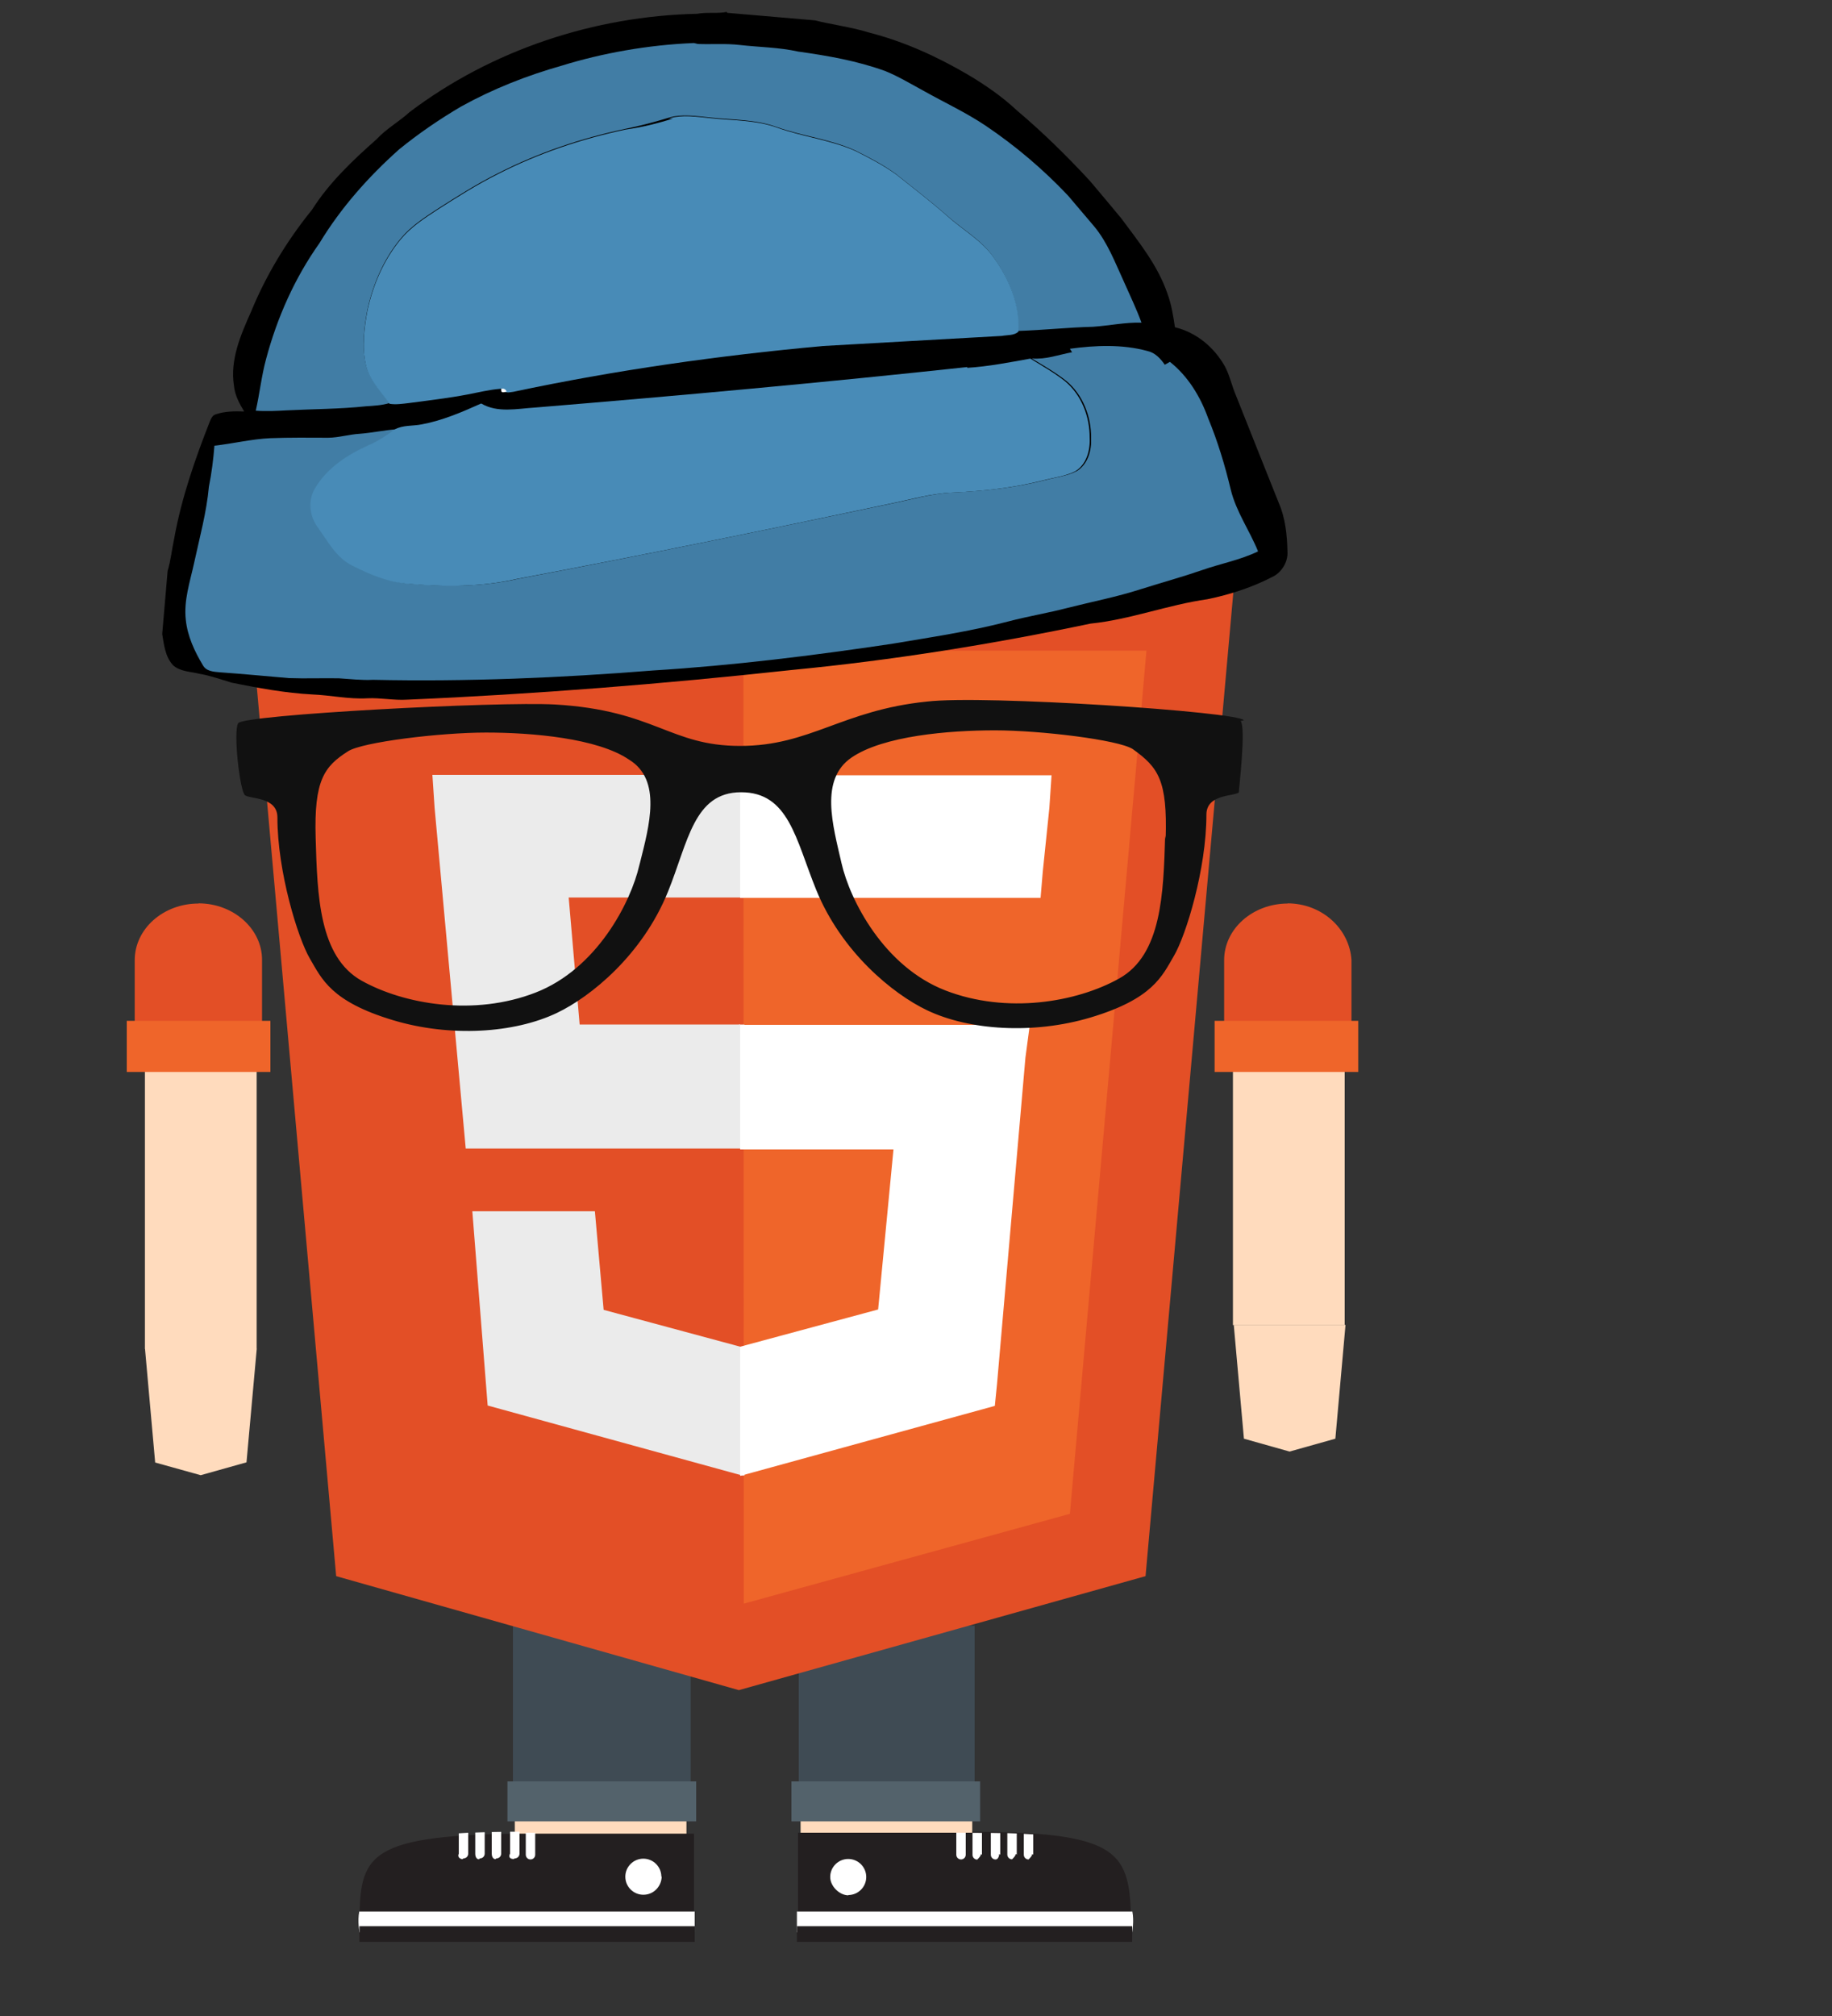 <svg width="200" height="220" xmlns="http://www.w3.org/2000/svg" xmlns:xlink="http://www.w3.org/1999/xlink">
<rect width="100%" height="100%" fill="#333333" stroke="none"/>
<g transform="scale(0.2) translate(99 128)">
<rect height="25.3" width="25.3" y="886" x="240" fill="#FFF"/>
<rect height="25.3" width="25.3" y="882" x="351" fill="#FFF"/>
<rect height="18.7" width="93.7" y="863" x="182" fill="#FFDBBD"/>
<rect height="18.7" width="93.7" y="859" x="338" fill="#FFDBBD"/>
<polygon points="433,850,433,759,337,759,337,850" fill="#3F4B54"/>
<rect height="21.8" width="103" y="844" x="333" fill="#53626B"/>
<polygon points="278,850,278,759,181,759,181,850" fill="#3F4B54"/>
<rect height="21.8" width="103" y="844" x="178" fill="#53626B"/>
<path d="M84.5,732l-49.1-550h540l-49.1,550-222,62.2" fill="#E34F26"/>
<path d="M307,747l178-49,41.8-471h-220" fill="#EF652A"/>
<path d="M307,431h-89.6l-5.98-69.3h95.6v-66.9h-170l1.2,17.9,17,186h152v-67.9zm0,176h-1.2l-75.3-20.3-4.78-53.8h-66.9l8.37,106,139,38.2h1.2v-70.2z" fill="#EBEBEB"/>
<path d="M305,431v68.2h83.7l-8.37,87.3-75.3,20.3v70.5l139-38.2,1.2-12,15.5-178,2.39-17.9h-159zm0-136v66.9h164l1.2-14.3,3.59-34.7,1.2-17.9h-170z" fill="#FFF"/>
<path opacity="0.3" d="M1000,50.4c-13.6-10.4-25.1-62.1-6.99-74.1s53.1-16.7,78.4-8.93c30,7.8-40,106-70,83z" fill="#FFF"/>
<path d="M580,265c-2.78-4.63-142-13.9-173-10.2-46.4,4.72-63.7,24.2-102,24.2-38.5,0-46.4-19.4-101-22.6-30.9-1.75-170,5.56-173,10.2-2.78,4.64,0.929,37.1,3.72,39.3,2.79,2.16,17.7,0.773,17.7,12.1,0.006,29.7,11.2,65.9,17.7,77,6.52,11.1,11.5,23.5,45.6,33.7,31.1,9.31,66,7.11,89.3-4.02,18.4-8.8,46.5-31.5,60.5-65.9,11.1-27.3,14.1-54.5,40-54.5,26,0,29.8,25.6,40.9,53,13.9,34.3,42.1,57.1,60.5,65.9,23.2,11.1,58.2,13.3,89.3,4.02,34.1-10.2,39.1-22.6,45.6-33.7,6.52-11.1,17.7-47.3,17.7-77,0-11.3,14.9-9.9,17.7-12.1,0-2,4-35,1-39zm-330,79c-4.65,20.4-23.2,56.6-56.7,69.6s-71.6,6.49-94.9-6.49c-23.2-13-24.2-46.4-25.1-77.9-0.936-31.5,4.65-39,17.7-47.3,7.82-5.02,50.2-10.2,75.3-10.2s60.9,3.06,78.1,14.8c18,11,11,36,6,56zm287-16c-0.934,31.5-1.87,64.9-25.1,77.9-23.3,13-61.4,19.5-94.9,6.5s-52.1-49.2-56.7-69.6c-4.65-20.4-12.1-45.5,5.58-57.5,17.3-11.8,53-14.8,78.1-14.8s67.5,5.19,75.3,10.2c14,10,19,17,18,49z" fill="#111"/>
<path d="M97.8,926h182v-53.5h-95.4c-87.2,1-87.2,13-87.2,54z" fill="#231F20"/>
<path d="M97.1,915c-1.02,5.13,0.101,11.4,0.101,11.4h183v-11.4h-183z" fill="#FFF"/>
<path d="M262,896c0-5.44-4.41-9.84-9.83-9.84s-9.84,4.4-9.84,9.84c0,5.43,4.42,9.84,9.84,9.84,6,0,10-5,10-10z" fill="#FFF"/>
<path d="M188,872v12c0,1.42,1.15,2.58,2.57,2.58s2.57-1.16,2.57-2.58v-12h-6z" fill="#FFF"/>
<path d="M182,886c1.42,0,2.57-1.16,2.57-2.58v-12c-1.75,0-3.46,0.005-5.15,0.018v11.9c-1,2,0,3,2,3z" fill="#FFF"/>
<path d="M163,886c1.42,0,2.57-1.16,2.57-2.58v-11.7c-1.77,0.049-3.47,0.105-5.15,0.175v11.6c0,2,1,3,2,3z" fill="#FFF"/>
<path d="M172,886c1.42,0,2.57-1.16,2.57-2.58v-11.9c-1.75,0.024-3.47,0.049-5.15,0.084v11.8c0,2,1,3,2,3z" fill="#FFF"/>
<path d="M154,886c1.42,0,2.57-1.16,2.57-2.58v-11.4c-1.77,0.089-3.48,0.185-5.14,0.295v11.1c-1,2,1,3,2,3z" fill="#FFF"/>
<rect height="8.57" width="183" y="923" x="97.2" fill="#231F20"/>
<path d="M432,872h-95.4v53.5h182c-1-41-1-54-87-54z" fill="#231F20"/>
<path d="M336,915v11.4h183s1.12-6.28,0.102-11.4h-183z" fill="#FFF"/>
<path d="M364,906c5.42,0,9.84-4.41,9.84-9.84,0-5.44-4.42-9.84-9.84-9.84s-9.83,4.4-9.83,9.84c0,5,5,10,10,10z" fill="#FFF"/>
<path d="M423,872v12c0,1.42,1.15,2.58,2.57,2.58s2.58-1.15,2.58-2.58v-12h-6z" fill="#FFF"/>
<path d="M437,884v-11.9c-1.68-0.013-3.39-0.018-5.15-0.018v12c0,1.42,1.15,2.58,2.57,2.58,1-1,2-2,2-3z" fill="#FFF"/>
<path d="M456,884v-11.6c-1.68-0.069-3.38-0.126-5.15-0.175v11.7c0,1.42,1.15,2.58,2.57,2.58,1-1,2-2,2-3z" fill="#FFF"/>
<path d="M447,884v-11.8c-1.67-0.035-3.4-0.06-5.15-0.084v11.9c0,1.42,1.15,2.58,2.57,2.58s2-2,2-3z" fill="#FFF"/>
<path d="M465,884v-11.1c-1.67-0.11-3.37-0.206-5.15-0.295v11.4c0,1.42,1.15,2.58,2.57,2.58,1-1,2-2,2-3z" fill="#FFF"/>
<rect height="8.57" width="183" y="923" x="336" fill="#231F20"/>
<rect height="195" width="61" y="413" x="-19.9" fill="#FFDBBD"/>
<path d="M10.6,379l25,2.15,5.55,19h-61l5.55-19" fill="#EF652A"/>
<path d="M9.34,365c-19.2,0-34.8,13.8-34.8,30.9v36.9h69.5v-36.9c0.1-17-15.5-31-34.7-31z" fill="#E34F26"/>
<rect height="27.9" width="78.4" y="429" x="-29.8" fill="#EF652A"/>
<rect height="195" width="61" y="400" x="574" fill="#FFDBBD"/>
<path d="M605,379l25,2.15,5.54,19h-61l5.55-19" fill="#EF652A"/>
<path d="M604,365c-19.2,0-34.8,13.8-34.8,30.9v36.9h69.5v-36.9c-1-17-16-31-35-31z" fill="#E34F26"/>
<rect height="27.9" width="78.4" y="429" x="564" fill="#EF652A"/>
<path d="M580,657l-5.55-62.1h61l-5.54,62.1-25,7.02" fill="#FFDBBD"/>
<path d="M-14.3,670l-5.55-62.1h61l-5.6,62-25,7.02" fill="#FFDBBD"/>
<path d="M298-121l47.8,4.11c9.82,2.46,19.9,3.64,29.6,6.66,19.1,4.89,37.1,13.1,54,23,9.53,5.66,18.7,12,26.8,19.6,14.1,11.9,27.2,24.8,39.7,38.3,5.72,6.8,11.5,13.6,17.1,20.4,9.55,12.9,19.9,25.6,25.2,41,2.22,5.96,3.23,12.3,4.14,18.5,11.7,2.78,21.5,11,27.3,21.4,2.56,4.8,3.67,10.2,5.76,15.2,7.86,19.7,15.7,39.5,23.6,59.2,3.64,8.33,4.53,17.4,4.76,26.4,0.377,5.34-2.55,10.6-7.06,13.4-11.5,6.11-24,10.2-36.7,12.8-21.5,3.03-42.1,11.1-63.8,13.3-53.9,11.3-108,20-163,25.3-69.8,7.58-140,13.2-210,16.2-7.25,0.451-14.4-1.1-21.7-0.756-10.1,0.575-20-1.69-30-2.09-14.8-0.787-29.4-3.5-43.9-6.4-5.91-1.74-11.7-3.85-17.8-4.9-4.88-1.18-10.5-1.16-14.4-4.7-4.2-4.6-4.91-11.1-5.86-17l2.96-34.4c1.79-5.9,2.34-12.1,3.66-18.1,3.96-21.8,11.3-42.9,19.4-63.5,0.658-1.51,1.37-3.31,3.12-3.82,4.99-1.74,10.4-1.75,15.6-1.58-2.62-4.34-5.11-8.92-5.58-14.1-2.22-14.1,3.69-27.7,9.32-40.3,8.26-20.1,19.6-38.8,33.3-55.7,9.1-14.4,21.9-26.7,35.2-38.4,5.32-5.78,12.3-9.62,18.1-14.9,45-34,101-52.4,157-53.6,5-1,11,0,16-1z"/>
<path d="M282-104c7.6,0.274,15.2-0.34,22.8,0.54,10.6,1.22,21.4,1.26,31.9,3.6,16.1,2.25,32.3,5.07,47.7,10.7,7.27,2.98,14,7.08,20.9,10.8,11.3,6.35,23.1,11.8,33.8,19,16.3,11,31.4,23.8,44.9,38.1,4.74,5.5,9.34,11.1,14.1,16.6,7.49,8.93,11.6,20,16.4,30.4,3.26,7.4,6.81,14.7,9.58,22.3-8.95-0.22-17.7,1.67-26.6,2.27-13.7,0.339-27.2,1.84-40.9,2.27,0.969-14.6-5.04-28.8-13.5-40.5-6.7-9.51-17.1-15.1-25.6-22.8-8.83-7.78-18.2-14.9-27.4-22.3-6.94-5.07-14.6-9.05-22.3-12.9-13.6-6.16-28.6-7.75-42.6-12.7-11.7-4.3-24.2-3.91-36.4-5.25-7.67-0.729-15.6-2.18-23.1,0.197-7.69,2.36-15.5,4.39-23.4,6-24,5.08-47.5,13-69.4,24.2-11.5,5.73-22.3,12.6-33.1,19.5-7.21,4.72-14.6,9.51-20.1,16.2-9.22,11.1-15,24.7-18.1,38.7-1.83,9.67-3.08,19.7-0.965,29.5,1.75,8.45,8.21,14.6,13,21.5-4.21,1.26-8.59,1.48-12.9,1.76-14.4,1.54-28.9,1.48-43.3,2.23-5.59,0.3-11.2,0.598-16.8,0.163,2.14-9.39,3.12-19,5.66-28.3,6.01-22.5,15.6-44.1,29.1-63.1,11.6-19.2,26.7-36.2,43.4-51.1,10.7-8.72,22.1-16.5,34-23.5,17.4-9.62,35.9-16.9,55-22.3,22-6.8,47-11.3,72-12.3z" fill="#417DA5"/>
<path d="M266-63.3c7.54-2.38,15.5-0.927,23.1-0.197,12.2,1.33,24.8,0.947,36.4,5.25,14,4.99,29,6.58,42.6,12.7,7.66,3.84,15.3,7.82,22.3,12.9,9.19,7.36,18.6,14.5,27.4,22.3,8.46,7.66,18.9,13.3,25.6,22.8,8.44,11.6,14.4,25.9,13.5,40.5-2.27,2.19-6.06,1.77-9.04,2.34-32.6,1.85-65.1,3.62-97.7,5.51-56.7,5.18-113,13.1-169,25-1.45,0.106-3.11,0.729-4.46-0.085-0.527-1.19-1.38-1.72-2.57-1.57-6.09,0.474-12,1.98-18,3.11-10.6,2.03-21.3,3.22-32,4.67-3.49,0.398-7.03,0.952-10.5,0.4-4.77-6.83-11.2-13-13-21.5-2.12-9.72-0.862-19.8,0.965-29.5,3.08-14,8.91-27.6,18.1-38.7,5.53-6.71,12.9-11.5,20.1-16.2,10.8-6.91,21.7-13.8,33.1-19.5,21.9-11.2,45.4-19.1,69.4-24.2,11-1.6,18-3.6,26-6z" fill="#488BB7"/>
<path d="M485,62.3c14-1.91,28.6-2.51,42.3,1.2,4.2,0.934,7.16,4.12,9.5,7.52,0.926-0.526,1.86-1.04,2.81-1.57,9.83,7.79,16.6,18.9,20.8,30.6,5.26,12.7,9.22,25.8,12.4,39.1,2.94,12.1,10.3,22.3,14.9,33.7-9.71,4.73-20.4,6.66-30.5,10.2-11,3.79-22.3,6.9-33.4,10.4-13.1,4.23-26.6,6.83-39.9,10.2-10.8,2.81-21.9,4.64-32.7,7.48-20.9,5.46-42.3,8.6-63.6,12.2-43.2,6.43-86.5,11.8-130,14.5-50.8,4.06-102,6.2-153,5.1-6.21,0.338-12.4-0.436-18.6-0.819-9.13-0.167-18.3,0.217-27.4-0.123-12.5-1.05-25-2.27-37.6-3.16-3.36-0.29-7.42-0.501-9.26-3.84-4.56-7.59-8.43-15.9-9.33-24.8-1.2-10.5,2.28-20.7,4.51-30.9,3.01-13.9,6.82-27.7,8.11-41.8,1.49-7.36,2.41-14.8,3.01-22.3,10.2-1.13,20.2-3.62,30.5-4.1,10.5-0.389,21.1-0.285,31.6-0.237,5.76-0.055,11.3-1.81,17.1-2.16,6.73-0.498,13.3-1.94,20.1-2.48-4.45,3.17-8.99,6.27-14,8.42-11.6,5.13-23,12.5-29.6,23.7-3.98,6.6-3.06,15.1,1.4,21.2,5.48,7.63,10.2,16.7,18.9,21,9.67,4.87,19.9,9.21,30.8,9.95,19.6,1.74,39.7,1.74,59-2.66,67.8-12.8,135-26.6,203-40.9,11.6-2.32,23-5.79,34.9-6.25,16.5-0.742,33.1-2.51,49.2-6.59,5.98-1.62,12.3-2.21,17.9-5.09,6.02-3.76,8.1-11.4,7.74-18.1,0.057-11.6-4.47-23.5-13.5-31-5.9-4.68-12.5-8.4-18.9-12.3,8,0.6,14-1.9,22-3.4z" fill="#417DA5"/>
<path d="M429,72.7c11.6-0.73,23-2.98,34.4-5.03,6.42,3.92,13,7.64,18.9,12.3,9.07,7.49,13.6,19.4,13.5,31,0.358,6.74-1.73,14.4-7.74,18.1-5.57,2.88-11.9,3.47-17.9,5.09-16.1,4.08-32.6,5.85-49.2,6.59-11.9,0.456-23.3,3.93-34.9,6.25-67.5,14.3-135,28.1-203,40.9-19.3,4.4-39.4,4.39-59,2.66-10.9-0.744-21.2-5.08-30.8-9.95-8.77-4.35-13.4-13.4-18.9-21-4.47-6.11-5.38-14.6-1.4-21.2,6.6-11.2,18-18.5,29.6-23.7,5.05-2.15,9.59-5.26,14-8.42,4.41-2.45,9.74-1.74,14.6-2.73,11.3-2.08,22-6.71,32.5-11.4,8.95,5.28,19.6,2.81,29.3,2.22,79-6.5,157-13.6,236-22.1z" fill="#488BB7"/>
<path d="M175,84.1c1.19-0.15,2.04,0.381,2.57,1.57-3,0.8-3,0.3-3-1.6z" fill="#FFF"/>
</g>
</svg>